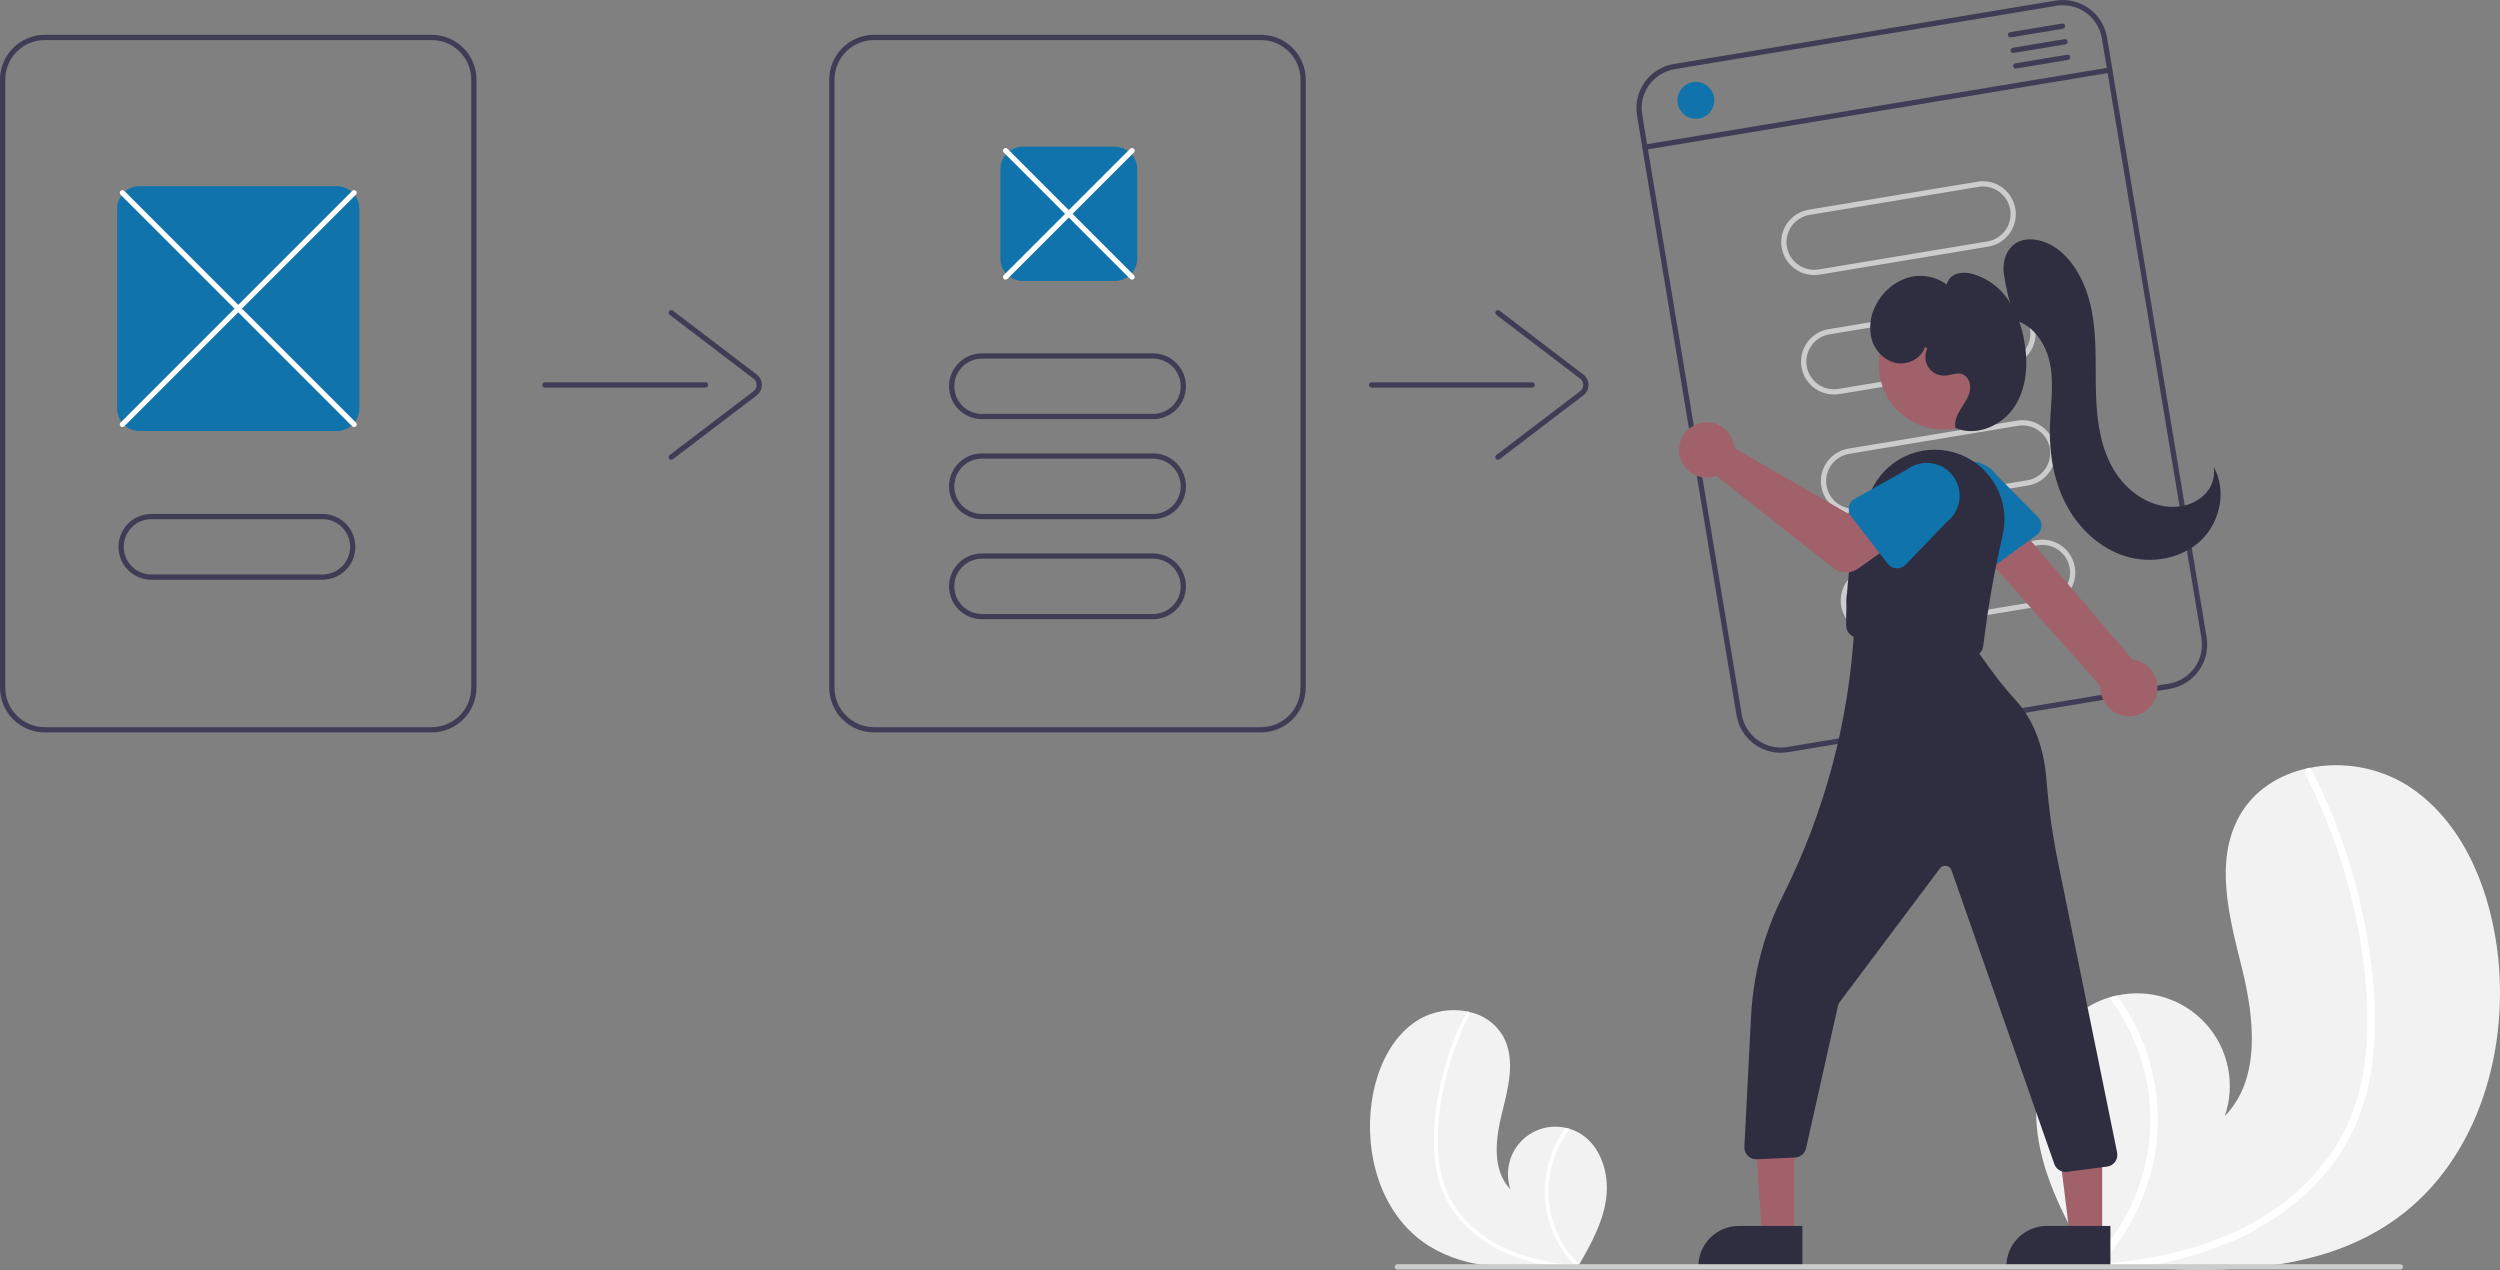 <svg width="250" height="127" viewBox="0 0 250 127" fill="none" xmlns="http://www.w3.org/2000/svg">
<rect x="0" y="0" width="250" height="127" fill="#808080" stroke="none"/>
<g clip-path="url(#clip0_2560_14060)">
<path d="M239.647 121.861C232.37 127.104 222.94 127.367 213.825 126.723C212.552 126.633 211.288 126.528 210.036 126.414C210.028 126.412 210.018 126.413 210.011 126.411C209.951 126.405 209.89 126.399 209.833 126.396C209.574 126.372 209.316 126.347 209.06 126.323L209.12 126.439L209.31 126.797C209.242 126.677 209.174 126.559 209.105 126.44C209.085 126.404 209.063 126.368 209.043 126.332C206.682 122.223 204.34 117.963 203.742 113.27C203.125 108.4 204.86 102.885 209.146 100.492C209.709 100.178 210.304 99.929 210.921 99.748C211.178 99.67 211.438 99.607 211.7 99.551C213.308 99.194 214.982 99.272 216.549 99.776C218.117 100.28 219.522 101.193 220.62 102.42C221.718 103.648 222.469 105.145 222.796 106.759C223.124 108.373 223.015 110.045 222.482 111.603C226.116 107.877 225.438 101.831 224.185 96.779C222.929 91.727 221.408 86.105 223.963 81.567C225.383 79.041 227.88 77.474 230.683 76.843C230.769 76.824 230.854 76.806 230.941 76.79C234.28 76.114 237.751 76.722 240.661 78.493C246.02 81.87 248.772 88.273 249.666 94.544C251.105 104.637 247.92 115.901 239.647 121.861Z" fill="#F2F2F2"/>
<path d="M237.297 105.683C237.086 107.909 236.551 110.092 235.71 112.164C234.934 113.998 233.889 115.705 232.609 117.229C229.994 120.375 226.535 122.741 222.78 124.317C219.908 125.493 216.899 126.301 213.825 126.723C212.552 126.633 211.288 126.528 210.036 126.414C210.028 126.412 210.018 126.413 210.011 126.411C209.951 126.405 209.89 126.399 209.833 126.396C209.574 126.372 209.316 126.348 209.06 126.323L209.12 126.439L209.31 126.797C209.242 126.677 209.174 126.559 209.105 126.44C209.085 126.404 209.063 126.368 209.043 126.332C211.348 124.035 213.069 121.22 214.061 118.121C215.054 115.023 215.29 111.732 214.748 108.523C214.182 105.338 212.871 102.331 210.921 99.748C211.178 99.67 211.438 99.607 211.7 99.551C212.441 100.564 213.091 101.64 213.642 102.767C215.62 106.788 216.251 111.338 215.442 115.744C214.69 119.732 212.815 123.422 210.039 126.381C210.282 126.364 210.527 126.344 210.767 126.322C215.318 125.937 219.858 124.959 223.985 122.955C227.513 121.284 230.575 118.771 232.903 115.638C235.403 112.191 236.504 108.045 236.693 103.83C236.894 99.319 236.308 94.728 235.279 90.341C234.227 85.843 232.63 81.49 230.521 77.38C230.474 77.287 230.464 77.179 230.494 77.079C230.525 76.979 230.592 76.895 230.683 76.843C230.758 76.792 230.851 76.773 230.941 76.79C230.984 76.802 231.025 76.823 231.06 76.852C231.094 76.882 231.121 76.919 231.14 76.96C231.4 77.468 231.655 77.976 231.901 78.49C233.946 82.769 235.452 87.285 236.383 91.936C237.288 96.422 237.771 101.114 237.297 105.683Z" fill="white"/>
<path d="M142.284 124.178C146.001 126.856 150.818 126.99 155.475 126.661C156.125 126.615 156.77 126.561 157.41 126.503C157.414 126.502 157.419 126.503 157.423 126.502C157.454 126.499 157.484 126.496 157.514 126.494C157.646 126.482 157.778 126.469 157.909 126.457L157.878 126.516L157.781 126.699C157.816 126.638 157.85 126.578 157.885 126.516C157.896 126.498 157.907 126.48 157.917 126.461C159.123 124.362 160.32 122.186 160.625 119.789C160.94 117.301 160.054 114.484 157.864 113.262C157.577 113.102 157.273 112.974 156.958 112.882C156.827 112.842 156.694 112.81 156.56 112.781C155.739 112.599 154.884 112.639 154.083 112.896C153.282 113.154 152.564 113.62 152.004 114.247C151.443 114.874 151.059 115.639 150.892 116.463C150.725 117.288 150.78 118.142 151.052 118.938C149.196 117.034 149.542 113.946 150.183 111.365C150.824 108.784 151.601 105.913 150.296 103.595C149.926 102.973 149.43 102.436 148.838 102.021C148.246 101.605 147.573 101.319 146.863 101.181C146.819 101.172 146.775 101.162 146.731 101.154C145.026 100.809 143.253 101.119 141.766 102.024C139.029 103.749 137.623 107.02 137.166 110.224C136.431 115.379 138.058 121.133 142.284 124.178Z" fill="#F2F2F2"/>
<path d="M143.484 115.913C143.592 117.05 143.865 118.166 144.295 119.224C144.691 120.161 145.225 121.033 145.879 121.812C147.239 123.403 148.961 124.645 150.9 125.432C152.367 126.033 153.904 126.446 155.475 126.661C156.125 126.615 156.77 126.561 157.41 126.503C157.414 126.502 157.419 126.503 157.423 126.502C157.454 126.499 157.484 126.496 157.514 126.494C157.646 126.482 157.778 126.469 157.909 126.457L157.878 126.516L157.781 126.699C157.816 126.638 157.85 126.578 157.885 126.516C157.896 126.498 157.907 126.48 157.917 126.461C156.74 125.288 155.861 123.85 155.354 122.267C154.847 120.684 154.726 119.003 155.003 117.364C155.292 115.737 155.962 114.201 156.958 112.882C156.827 112.842 156.694 112.81 156.56 112.781C156.181 113.299 155.849 113.848 155.568 114.424C154.557 116.478 154.235 118.802 154.648 121.053C155.033 123.09 155.99 124.975 157.409 126.487C157.284 126.478 157.159 126.468 157.036 126.457C154.699 126.302 152.411 125.719 150.284 124.736C148.482 123.883 146.918 122.599 145.729 120.999C144.452 119.238 143.89 117.12 143.793 114.967C143.719 112.648 143.962 110.33 144.515 108.076C145.052 105.779 145.869 103.555 146.946 101.456C146.97 101.408 146.975 101.353 146.959 101.302C146.944 101.251 146.91 101.208 146.863 101.181C146.825 101.155 146.777 101.146 146.731 101.154C146.709 101.16 146.688 101.171 146.671 101.186C146.653 101.201 146.639 101.22 146.63 101.241C146.497 101.501 146.367 101.76 146.241 102.023C145.196 104.208 144.427 106.516 143.951 108.891C143.445 111.195 143.287 113.562 143.484 115.913Z" fill="white"/>
<path d="M43.174 3.481H4.475C3.289 3.483 2.152 3.955 1.313 4.794C0.474 5.633 0.002 6.77 0 7.956V68.768C0.002 69.955 0.474 71.092 1.313 71.931C2.152 72.77 3.289 73.242 4.475 73.243H43.174C44.36 73.242 45.498 72.77 46.336 71.931C47.175 71.092 47.647 69.955 47.649 68.768V7.956C47.647 6.77 47.175 5.633 46.336 4.794C45.498 3.955 44.36 3.483 43.174 3.481ZM47.123 68.768C47.121 69.815 46.705 70.819 45.965 71.559C45.224 72.299 44.221 72.716 43.174 72.717H4.475C3.428 72.716 2.425 72.299 1.685 71.559C0.944 70.819 0.528 69.815 0.527 68.768V7.956C0.528 6.909 0.944 5.906 1.685 5.166C2.425 4.425 3.428 4.009 4.475 4.008H43.174C44.221 4.009 45.224 4.425 45.965 5.166C46.705 5.906 47.121 6.909 47.123 7.956V68.768Z" fill="#3F3D56"/>
<path d="M126.099 73.243H87.4C86.214 73.242 85.076 72.77 84.237 71.931C83.398 71.092 82.927 69.955 82.925 68.768V7.956C82.927 6.77 83.398 5.632 84.237 4.793C85.076 3.954 86.214 3.482 87.4 3.481H126.099C127.285 3.482 128.423 3.954 129.262 4.793C130.101 5.632 130.573 6.77 130.574 7.956V68.768C130.573 69.955 130.101 71.092 129.262 71.931C128.423 72.77 127.285 73.242 126.099 73.243ZM87.4 4.008C86.354 4.009 85.35 4.425 84.61 5.165C83.869 5.906 83.453 6.909 83.452 7.956V68.768C83.453 69.815 83.869 70.819 84.61 71.559C85.35 72.299 86.354 72.716 87.4 72.717H126.099C127.146 72.716 128.15 72.299 128.89 71.559C129.63 70.819 130.047 69.815 130.048 68.768V7.956C130.047 6.909 129.63 5.906 128.89 5.165C128.15 4.425 127.146 4.009 126.099 4.008H87.4Z" fill="#3F3D56"/>
<path d="M70.552 38.757H54.494C54.424 38.757 54.357 38.729 54.307 38.68C54.258 38.631 54.23 38.564 54.23 38.494C54.23 38.424 54.258 38.357 54.307 38.308C54.357 38.258 54.424 38.231 54.494 38.231H70.552C70.622 38.231 70.689 38.258 70.738 38.308C70.788 38.357 70.815 38.424 70.815 38.494C70.815 38.564 70.788 38.631 70.738 38.68C70.689 38.729 70.622 38.757 70.552 38.757Z" fill="#3F3D56"/>
<path d="M67.13 45.977C67.075 45.977 67.021 45.96 66.977 45.928C66.932 45.896 66.898 45.85 66.88 45.798C66.863 45.746 66.862 45.69 66.878 45.637C66.894 45.584 66.927 45.538 66.97 45.504L75.348 39.122C75.445 39.048 75.523 38.953 75.577 38.844C75.631 38.735 75.659 38.615 75.659 38.494C75.659 38.372 75.631 38.252 75.577 38.143C75.523 38.034 75.445 37.939 75.348 37.866L66.97 31.483C66.915 31.441 66.879 31.378 66.869 31.309C66.86 31.24 66.879 31.17 66.921 31.115C66.963 31.059 67.026 31.023 67.095 31.013C67.164 31.004 67.234 31.022 67.289 31.064L75.667 37.447C75.828 37.57 75.959 37.728 76.049 37.91C76.139 38.091 76.186 38.291 76.186 38.494C76.186 38.697 76.139 38.897 76.049 39.078C75.959 39.26 75.828 39.418 75.667 39.541L67.289 45.923C67.244 45.958 67.188 45.977 67.13 45.977Z" fill="#3F3D56"/>
<path d="M153.214 38.757H137.156C137.086 38.757 137.019 38.729 136.969 38.68C136.92 38.631 136.892 38.564 136.892 38.494C136.892 38.424 136.92 38.357 136.969 38.308C137.019 38.258 137.086 38.231 137.156 38.231H153.214C153.284 38.231 153.351 38.258 153.4 38.308C153.45 38.357 153.477 38.424 153.477 38.494C153.477 38.564 153.45 38.631 153.4 38.68C153.351 38.729 153.284 38.757 153.214 38.757Z" fill="#3F3D56"/>
<path d="M149.792 45.977C149.737 45.977 149.683 45.96 149.638 45.928C149.594 45.896 149.56 45.85 149.542 45.798C149.525 45.746 149.524 45.69 149.54 45.637C149.556 45.584 149.588 45.538 149.632 45.504L158.01 39.122C158.107 39.048 158.185 38.953 158.239 38.844C158.293 38.735 158.321 38.615 158.321 38.494C158.321 38.372 158.293 38.252 158.239 38.143C158.185 38.034 158.107 37.939 158.01 37.866L149.632 31.483C149.577 31.441 149.54 31.378 149.531 31.309C149.522 31.24 149.54 31.17 149.583 31.115C149.625 31.059 149.688 31.023 149.757 31.013C149.826 31.004 149.896 31.022 149.951 31.064L158.329 37.447C158.49 37.57 158.621 37.728 158.711 37.91C158.801 38.091 158.848 38.291 158.848 38.494C158.848 38.697 158.801 38.897 158.711 39.078C158.621 39.26 158.49 39.418 158.329 39.541L149.951 45.923C149.906 45.958 149.85 45.977 149.792 45.977Z" fill="#3F3D56"/>
<path d="M111.488 28.095H102.274C101.681 28.095 101.112 27.859 100.693 27.439C100.273 27.02 100.037 26.451 100.037 25.858V16.907C100.037 16.314 100.273 15.745 100.693 15.325C101.112 14.906 101.681 14.67 102.274 14.669H111.488C112.082 14.67 112.65 14.906 113.07 15.325C113.489 15.745 113.725 16.314 113.726 16.907V25.858C113.725 26.451 113.489 27.02 113.07 27.439C112.65 27.859 112.082 28.095 111.488 28.095Z" fill="#1173AB"/>
<path d="M113.199 27.964C113.165 27.964 113.131 27.957 113.099 27.944C113.067 27.93 113.038 27.911 113.013 27.887L100.377 15.25C100.353 15.226 100.333 15.197 100.32 15.165C100.307 15.133 100.3 15.099 100.3 15.064C100.3 15.03 100.307 14.995 100.32 14.963C100.333 14.932 100.353 14.902 100.377 14.878C100.402 14.854 100.431 14.834 100.462 14.821C100.494 14.808 100.529 14.801 100.563 14.801C100.598 14.801 100.632 14.808 100.664 14.821C100.696 14.834 100.725 14.854 100.749 14.878L113.386 27.514C113.422 27.551 113.447 27.598 113.458 27.649C113.468 27.7 113.463 27.753 113.443 27.801C113.423 27.849 113.389 27.89 113.346 27.919C113.302 27.948 113.251 27.964 113.199 27.964Z" fill="white"/>
<path d="M100.563 27.964C100.511 27.964 100.46 27.948 100.417 27.919C100.374 27.89 100.34 27.849 100.32 27.801C100.3 27.753 100.295 27.7 100.305 27.649C100.315 27.598 100.34 27.551 100.377 27.514L113.013 14.878C113.038 14.854 113.067 14.834 113.099 14.821C113.131 14.808 113.165 14.801 113.199 14.801C113.234 14.801 113.268 14.808 113.3 14.821C113.332 14.834 113.361 14.854 113.386 14.878C113.41 14.902 113.429 14.932 113.443 14.963C113.456 14.995 113.463 15.03 113.463 15.064C113.463 15.099 113.456 15.133 113.443 15.165C113.429 15.197 113.41 15.226 113.386 15.25L100.749 27.887C100.725 27.911 100.696 27.93 100.664 27.944C100.632 27.957 100.598 27.964 100.563 27.964Z" fill="white"/>
<path d="M115.305 41.916H98.194C97.321 41.916 96.484 41.569 95.867 40.952C95.25 40.335 94.903 39.498 94.903 38.626C94.903 37.753 95.25 36.916 95.867 36.299C96.484 35.681 97.321 35.335 98.194 35.335H115.305C116.178 35.335 117.015 35.681 117.632 36.299C118.249 36.916 118.596 37.753 118.596 38.626C118.596 39.498 118.249 40.335 117.632 40.952C117.015 41.569 116.178 41.916 115.305 41.916ZM98.194 35.861C97.461 35.861 96.758 36.153 96.239 36.671C95.721 37.189 95.43 37.892 95.43 38.626C95.43 39.359 95.721 40.062 96.239 40.58C96.758 41.099 97.461 41.39 98.194 41.39H115.305C116.039 41.39 116.742 41.099 117.26 40.58C117.778 40.062 118.07 39.359 118.07 38.626C118.07 37.892 117.778 37.189 117.26 36.671C116.742 36.153 116.039 35.861 115.305 35.861H98.194Z" fill="#3F3D56"/>
<path d="M115.305 51.92H98.194C97.321 51.92 96.484 51.573 95.867 50.956C95.25 50.339 94.903 49.502 94.903 48.629C94.903 47.756 95.25 46.919 95.867 46.302C96.484 45.685 97.321 45.339 98.194 45.339H115.305C116.178 45.339 117.015 45.685 117.632 46.302C118.249 46.919 118.596 47.756 118.596 48.629C118.596 49.502 118.249 50.339 117.632 50.956C117.015 51.573 116.178 51.92 115.305 51.92ZM98.194 45.865C97.461 45.865 96.758 46.156 96.239 46.675C95.721 47.193 95.43 47.896 95.43 48.629C95.43 49.362 95.721 50.065 96.239 50.584C96.758 51.102 97.461 51.393 98.194 51.393H115.305C116.039 51.393 116.742 51.102 117.26 50.584C117.778 50.065 118.07 49.362 118.07 48.629C118.07 47.896 117.778 47.193 117.26 46.675C116.742 46.156 116.039 45.865 115.305 45.865H98.194Z" fill="#3F3D56"/>
<path d="M115.305 61.923H98.194C97.321 61.923 96.484 61.577 95.867 60.96C95.25 60.343 94.903 59.506 94.903 58.633C94.903 57.76 95.25 56.923 95.867 56.306C96.484 55.689 97.321 55.342 98.194 55.342H115.305C116.178 55.342 117.015 55.689 117.632 56.306C118.249 56.923 118.596 57.76 118.596 58.633C118.596 59.506 118.249 60.343 117.632 60.96C117.015 61.577 116.178 61.923 115.305 61.923ZM98.194 55.869C97.461 55.869 96.758 56.16 96.239 56.678C95.721 57.197 95.43 57.9 95.43 58.633C95.43 59.366 95.721 60.069 96.239 60.587C96.758 61.106 97.461 61.397 98.194 61.397H115.305C116.039 61.397 116.742 61.106 117.26 60.587C117.778 60.069 118.07 59.366 118.07 58.633C118.07 57.9 117.778 57.197 117.26 56.678C116.742 56.16 116.039 55.869 115.305 55.869H98.194Z" fill="#3F3D56"/>
<path d="M205.557 0.061L167.381 6.397C166.211 6.593 165.166 7.244 164.476 8.209C163.786 9.174 163.506 10.374 163.699 11.544L173.655 71.535C173.851 72.706 174.503 73.75 175.468 74.441C176.433 75.131 177.632 75.41 178.803 75.218L216.979 68.882C218.149 68.686 219.194 68.034 219.884 67.069C220.575 66.104 220.854 64.905 220.662 63.734L210.705 3.743C210.509 2.573 209.857 1.528 208.892 0.838C207.927 0.148 206.728 -0.132 205.557 0.061ZM220.142 63.82C220.312 64.853 220.066 65.912 219.457 66.763C218.848 67.615 217.926 68.19 216.893 68.362L178.717 74.698C177.684 74.868 176.626 74.622 175.774 74.013C174.923 73.404 174.348 72.482 174.175 71.449L164.218 11.458C164.048 10.425 164.295 9.367 164.904 8.515C165.513 7.664 166.435 7.089 167.467 6.916L205.644 0.58C206.677 0.41 207.735 0.657 208.586 1.266C209.438 1.875 210.013 2.797 210.186 3.829L220.142 63.82Z" fill="#3F3D56"/>
<path d="M198.832 24.66L181.952 27.462C181.091 27.605 180.208 27.4 179.499 26.892C178.789 26.384 178.31 25.615 178.167 24.754C178.024 23.893 178.229 23.011 178.737 22.301C179.244 21.591 180.013 21.112 180.874 20.969L197.755 18.168C198.616 18.025 199.498 18.231 200.207 18.738C200.916 19.246 201.395 20.015 201.538 20.875C201.681 21.736 201.476 22.618 200.969 23.328C200.461 24.038 199.693 24.517 198.832 24.66ZM180.96 21.489C180.237 21.609 179.592 22.011 179.165 22.608C178.739 23.204 178.567 23.945 178.687 24.668C178.807 25.391 179.209 26.037 179.805 26.463C180.401 26.89 181.142 27.062 181.866 26.942L198.746 24.141C199.469 24.021 200.115 23.618 200.541 23.022C200.968 22.426 201.14 21.684 201.02 20.961C200.9 20.238 200.498 19.593 199.901 19.166C199.305 18.739 198.564 18.567 197.841 18.687L180.96 21.489Z" fill="#CCCCCC"/>
<path d="M200.815 36.606L183.934 39.408C183.508 39.479 183.072 39.465 182.651 39.368C182.229 39.27 181.832 39.09 181.48 38.839C181.128 38.588 180.83 38.27 180.601 37.903C180.372 37.536 180.218 37.127 180.147 36.701C180.077 36.274 180.091 35.838 180.188 35.417C180.286 34.996 180.466 34.598 180.718 34.247C180.969 33.895 181.288 33.597 181.655 33.368C182.022 33.14 182.43 32.986 182.857 32.916L199.738 30.114C200.598 29.971 201.481 30.176 202.191 30.684C202.901 31.192 203.38 31.96 203.523 32.821C203.665 33.682 203.46 34.565 202.953 35.275C202.445 35.984 201.676 36.464 200.815 36.606ZM182.943 33.435C182.22 33.555 181.575 33.958 181.148 34.554C180.722 35.15 180.55 35.891 180.67 36.614C180.79 37.337 181.192 37.983 181.788 38.409C182.384 38.836 183.125 39.008 183.848 38.889L200.729 36.087C201.452 35.967 202.097 35.564 202.524 34.968C202.95 34.372 203.122 33.631 203.002 32.908C202.882 32.185 202.48 31.539 201.884 31.113C201.288 30.686 200.547 30.514 199.824 30.633L182.943 33.435Z" fill="#CCCCCC"/>
<path d="M202.798 48.553L185.917 51.354C185.491 51.425 185.054 51.412 184.633 51.314C184.212 51.217 183.814 51.037 183.463 50.785C183.111 50.534 182.812 50.216 182.584 49.849C182.355 49.482 182.201 49.074 182.13 48.647C182.059 48.221 182.073 47.785 182.171 47.363C182.269 46.942 182.449 46.545 182.701 46.193C182.952 45.842 183.271 45.543 183.638 45.315C184.005 45.086 184.413 44.932 184.84 44.862L201.72 42.06C202.581 41.918 203.463 42.123 204.172 42.631C204.882 43.139 205.36 43.907 205.503 44.768C205.646 45.629 205.441 46.511 204.934 47.221C204.427 47.93 203.658 48.409 202.798 48.553ZM184.926 45.381C184.568 45.441 184.225 45.57 183.916 45.762C183.608 45.954 183.341 46.205 183.13 46.5C182.918 46.795 182.767 47.129 182.685 47.483C182.603 47.836 182.591 48.203 182.651 48.561C182.71 48.919 182.84 49.262 183.032 49.57C183.224 49.878 183.474 50.145 183.77 50.357C184.065 50.568 184.399 50.719 184.753 50.801C185.106 50.883 185.473 50.895 185.831 50.835L202.712 48.033C203.07 47.974 203.413 47.845 203.721 47.653C204.029 47.461 204.297 47.21 204.508 46.915C204.719 46.62 204.87 46.286 204.953 45.932C205.035 45.578 205.047 45.212 204.987 44.854C204.928 44.495 204.798 44.153 204.606 43.844C204.414 43.536 204.163 43.269 203.868 43.058C203.573 42.846 203.238 42.696 202.885 42.614C202.531 42.532 202.165 42.52 201.806 42.58L184.926 45.381Z" fill="#CCCCCC"/>
<path d="M204.78 60.499L187.9 63.301C187.474 63.371 187.037 63.358 186.616 63.26C186.196 63.162 185.798 62.982 185.447 62.731C185.095 62.479 184.797 62.161 184.568 61.794C184.34 61.428 184.186 61.02 184.115 60.593C184.044 60.167 184.058 59.731 184.156 59.31C184.253 58.889 184.433 58.491 184.685 58.14C184.936 57.788 185.254 57.49 185.621 57.261C185.988 57.033 186.396 56.879 186.822 56.808L203.703 54.007C204.564 53.864 205.446 54.069 206.155 54.577C206.864 55.085 207.343 55.854 207.486 56.714C207.629 57.575 207.424 58.457 206.917 59.167C206.409 59.877 205.641 60.356 204.78 60.499ZM186.908 57.328C186.55 57.387 186.207 57.516 185.899 57.708C185.591 57.9 185.324 58.151 185.113 58.446C184.686 59.042 184.514 59.784 184.634 60.507C184.754 61.23 185.157 61.876 185.753 62.303C186.349 62.729 187.09 62.901 187.814 62.781L204.694 59.98C205.417 59.859 206.063 59.457 206.489 58.861C206.916 58.265 207.088 57.523 206.968 56.8C206.848 56.077 206.446 55.431 205.849 55.005C205.253 54.578 204.512 54.406 203.789 54.526L186.908 57.328Z" fill="#CCCCCC"/>
<path d="M211.023 7.264L164.536 14.98C164.502 14.985 164.467 14.984 164.433 14.977C164.399 14.969 164.367 14.954 164.339 14.934C164.311 14.914 164.287 14.889 164.269 14.859C164.25 14.83 164.238 14.797 164.232 14.763C164.227 14.729 164.228 14.694 164.236 14.66C164.243 14.627 164.258 14.595 164.278 14.566C164.298 14.538 164.324 14.514 164.353 14.496C164.383 14.478 164.416 14.466 164.45 14.46L210.936 6.745C210.971 6.739 211.006 6.74 211.039 6.748C211.073 6.756 211.105 6.77 211.133 6.79C211.161 6.81 211.185 6.836 211.204 6.865C211.222 6.895 211.234 6.927 211.24 6.961C211.246 6.996 211.245 7.031 211.237 7.064C211.229 7.098 211.214 7.13 211.194 7.158C211.174 7.186 211.148 7.21 211.119 7.228C211.09 7.247 211.057 7.259 211.023 7.264Z" fill="#3F3D56"/>
<path d="M169.586 11.876C170.604 11.876 171.429 11.051 171.429 10.034C171.429 9.016 170.604 8.191 169.586 8.191C168.568 8.191 167.743 9.016 167.743 10.034C167.743 11.051 168.568 11.876 169.586 11.876Z" fill="#1173AB"/>
<path d="M206.291 2.874L201.097 3.736C201.028 3.748 200.958 3.731 200.901 3.69C200.845 3.65 200.807 3.588 200.795 3.52C200.784 3.451 200.8 3.38 200.841 3.324C200.881 3.267 200.942 3.229 201.011 3.217L206.205 2.355C206.274 2.344 206.344 2.36 206.401 2.401C206.457 2.442 206.496 2.503 206.507 2.572C206.518 2.64 206.502 2.711 206.462 2.768C206.421 2.824 206.36 2.863 206.291 2.874Z" fill="#3F3D56"/>
<path d="M206.55 4.433L201.356 5.295C201.287 5.306 201.217 5.289 201.16 5.249C201.103 5.208 201.065 5.147 201.054 5.078C201.042 5.009 201.059 4.939 201.099 4.882C201.14 4.825 201.201 4.787 201.27 4.775L206.464 3.913C206.532 3.902 206.603 3.919 206.659 3.959C206.716 4 206.754 4.061 206.766 4.13C206.777 4.199 206.761 4.269 206.72 4.326C206.68 4.383 206.619 4.421 206.55 4.433Z" fill="#3F3D56"/>
<path d="M206.808 5.991L201.614 6.853C201.58 6.859 201.545 6.858 201.512 6.85C201.478 6.842 201.446 6.828 201.418 6.808C201.389 6.788 201.365 6.762 201.347 6.733C201.329 6.703 201.316 6.671 201.311 6.636C201.305 6.602 201.306 6.567 201.314 6.534C201.322 6.5 201.336 6.468 201.357 6.44C201.377 6.412 201.402 6.388 201.432 6.37C201.461 6.351 201.494 6.339 201.528 6.333L206.722 5.471C206.756 5.466 206.791 5.467 206.825 5.474C206.859 5.482 206.891 5.496 206.919 5.517C206.947 5.537 206.971 5.562 206.99 5.592C207.008 5.621 207.02 5.654 207.026 5.688C207.032 5.722 207.03 5.757 207.023 5.791C207.015 5.824 207 5.856 206.98 5.884C206.96 5.913 206.934 5.937 206.905 5.955C206.875 5.973 206.843 5.985 206.808 5.991Z" fill="#3F3D56"/>
<path d="M33.697 43.101H13.953C13.359 43.1 12.79 42.864 12.371 42.445C11.951 42.025 11.716 41.456 11.715 40.863V20.856C11.716 20.262 11.951 19.694 12.371 19.274C12.79 18.855 13.359 18.619 13.953 18.618H33.697C34.29 18.619 34.859 18.855 35.278 19.274C35.698 19.694 35.934 20.263 35.934 20.856V40.863C35.934 41.456 35.698 42.025 35.278 42.445C34.859 42.864 34.29 43.1 33.697 43.101Z" fill="#1173AB"/>
<path d="M32.249 57.975H15.137C14.264 57.975 13.427 57.628 12.81 57.011C12.193 56.394 11.847 55.557 11.847 54.684C11.847 53.811 12.193 52.974 12.81 52.357C13.427 51.74 14.264 51.393 15.137 51.393H32.249C33.121 51.393 33.958 51.74 34.575 52.357C35.193 52.974 35.539 53.811 35.539 54.684C35.539 55.557 35.193 56.394 34.575 57.011C33.958 57.628 33.121 57.975 32.249 57.975ZM15.137 51.92C14.404 51.92 13.701 52.211 13.183 52.73C12.664 53.248 12.373 53.951 12.373 54.684C12.373 55.417 12.664 56.12 13.183 56.639C13.701 57.157 14.404 57.448 15.137 57.448H32.249C32.982 57.448 33.685 57.157 34.203 56.639C34.722 56.12 35.013 55.417 35.013 54.684C35.013 53.951 34.722 53.248 34.203 52.73C33.685 52.211 32.982 51.92 32.249 51.92H15.137Z" fill="#3F3D56"/>
<path d="M35.408 42.706C35.373 42.706 35.339 42.699 35.307 42.686C35.275 42.673 35.246 42.653 35.222 42.629L12.055 19.462C12.03 19.438 12.011 19.409 11.997 19.377C11.984 19.345 11.977 19.311 11.977 19.276C11.977 19.241 11.984 19.207 11.997 19.175C12.01 19.143 12.03 19.113 12.054 19.089C12.079 19.064 12.108 19.045 12.14 19.032C12.172 19.018 12.206 19.012 12.241 19.012C12.276 19.012 12.31 19.019 12.342 19.032C12.374 19.046 12.403 19.066 12.428 19.09L35.594 42.257C35.631 42.293 35.656 42.34 35.666 42.391C35.676 42.442 35.671 42.495 35.651 42.543C35.631 42.592 35.597 42.633 35.554 42.662C35.511 42.691 35.46 42.706 35.408 42.706Z" fill="white"/>
<path d="M12.241 42.706C12.189 42.706 12.138 42.691 12.095 42.662C12.052 42.633 12.018 42.592 11.998 42.544C11.978 42.495 11.973 42.442 11.983 42.391C11.993 42.34 12.018 42.293 12.055 42.257L35.222 19.09C35.246 19.066 35.275 19.046 35.307 19.032C35.339 19.019 35.373 19.012 35.408 19.012C35.443 19.012 35.477 19.018 35.509 19.032C35.541 19.045 35.571 19.064 35.595 19.089C35.62 19.113 35.639 19.143 35.652 19.175C35.666 19.207 35.672 19.241 35.672 19.276C35.672 19.311 35.665 19.345 35.652 19.377C35.638 19.409 35.619 19.438 35.594 19.462L12.428 42.629C12.403 42.653 12.374 42.673 12.342 42.686C12.31 42.699 12.276 42.706 12.241 42.706Z" fill="white"/>
<path d="M215.62 69.608C215.742 69.213 215.775 68.796 215.719 68.386C215.662 67.977 215.516 67.585 215.291 67.237C215.067 66.89 214.769 66.597 214.418 66.377C214.068 66.158 213.674 66.018 213.263 65.967L199.75 50.176L196.598 53.486L210.058 68.626C210.019 69.321 210.236 70.007 210.668 70.552C211.1 71.098 211.718 71.466 212.403 71.587C213.089 71.708 213.795 71.573 214.387 71.209C214.98 70.844 215.419 70.274 215.62 69.608Z" fill="#A0616A"/>
<path d="M203.664 53.503L198.834 57.033C198.696 57.134 198.539 57.203 198.372 57.238C198.205 57.272 198.033 57.269 197.867 57.231C197.702 57.193 197.546 57.119 197.411 57.015C197.276 56.911 197.166 56.779 197.086 56.628L194.31 51.349C193.8 50.642 193.591 49.763 193.729 48.903C193.866 48.043 194.339 47.272 195.044 46.761C195.749 46.249 196.628 46.037 197.488 46.172C198.349 46.307 199.12 46.778 199.634 47.482L203.809 51.715C203.929 51.836 204.021 51.982 204.079 52.142C204.137 52.302 204.16 52.472 204.146 52.642C204.132 52.812 204.082 52.977 203.999 53.125C203.916 53.274 203.802 53.403 203.664 53.503Z" fill="#1173AB"/>
<path d="M194.343 42.953C197.914 42.953 200.809 40.058 200.809 36.487C200.809 32.916 197.914 30.021 194.343 30.021C190.772 30.021 187.877 32.916 187.877 36.487C187.877 40.058 190.772 42.953 194.343 42.953Z" fill="#A0616A"/>
<path d="M197.152 65.658C197.085 65.658 197.018 65.653 196.952 65.641L185.607 63.732C185.333 63.686 185.085 63.546 184.904 63.336C184.724 63.126 184.623 62.859 184.619 62.582C184.584 59.987 184.778 53.434 187.321 48.662C188.116 47.171 189.426 46.019 191.007 45.42C192.589 44.822 194.333 44.819 195.916 45.41C197.5 46.002 198.815 47.149 199.616 48.638C200.417 50.126 200.65 51.855 200.272 53.502C199.421 57.168 198.771 60.878 198.324 64.614C198.29 64.901 198.151 65.166 197.936 65.358C197.72 65.551 197.441 65.657 197.152 65.658Z" fill="#2F2E41"/>
<path d="M173.366 44.368C173.398 44.51 173.419 44.655 173.429 44.8L184.738 51.324L187.486 49.742L190.417 53.578L185.823 56.852C185.452 57.117 185.005 57.254 184.549 57.243C184.093 57.231 183.654 57.073 183.296 56.791L171.635 47.591C171.108 47.786 170.535 47.816 169.992 47.677C169.448 47.538 168.959 47.237 168.591 46.814C168.223 46.39 167.992 45.865 167.929 45.307C167.867 44.75 167.975 44.186 168.241 43.692C168.507 43.197 168.916 42.796 169.416 42.54C169.915 42.284 170.481 42.186 171.037 42.26C171.593 42.333 172.114 42.574 172.53 42.951C172.946 43.328 173.238 43.822 173.366 44.368Z" fill="#A0616A"/>
<path d="M184.893 50.672C184.927 50.505 184.997 50.348 185.097 50.21C185.197 50.073 185.326 49.959 185.475 49.876L190.665 46.974C191.354 46.442 192.226 46.205 193.09 46.315C193.954 46.425 194.739 46.873 195.273 47.561C195.808 48.249 196.047 49.121 195.939 49.985C195.832 50.849 195.386 51.636 194.699 52.172L190.562 56.468C190.444 56.591 190.3 56.687 190.142 56.749C189.984 56.811 189.814 56.839 189.644 56.829C189.474 56.82 189.308 56.774 189.157 56.695C189.006 56.616 188.875 56.505 188.771 56.37L185.116 51.633C185.012 51.498 184.938 51.343 184.899 51.177C184.861 51.011 184.859 50.839 184.893 50.672Z" fill="#1173AB"/>
<path d="M179.418 123.648H176.19L175.43 111.239L179.418 111.199L179.418 123.648Z" fill="#A0616A"/>
<path d="M180.241 126.776L169.834 126.776V126.644C169.834 126.112 169.939 125.586 170.142 125.094C170.346 124.603 170.644 124.156 171.02 123.78C171.397 123.404 171.843 123.106 172.335 122.902C172.826 122.699 173.353 122.594 173.885 122.594L180.241 122.594L180.241 126.776Z" fill="#2F2E41"/>
<path d="M210.218 123.648H206.991L205.456 111.199H210.219L210.218 123.648Z" fill="#A0616A"/>
<path d="M211.041 126.776L200.635 126.776V126.644C200.635 126.112 200.74 125.586 200.943 125.094C201.147 124.603 201.445 124.156 201.821 123.78C202.197 123.404 202.644 123.106 203.135 122.902C203.627 122.699 204.153 122.594 204.685 122.594L211.042 122.594L211.041 126.776Z" fill="#2F2E41"/>
<path d="M206.549 117.192C206.303 117.192 206.064 117.115 205.864 116.973C205.663 116.831 205.512 116.63 205.43 116.399L195.144 87.013C195.105 86.9 195.036 86.8 194.944 86.724C194.852 86.648 194.742 86.598 194.624 86.58C194.506 86.561 194.385 86.576 194.275 86.621C194.164 86.666 194.068 86.74 193.997 86.835L183.964 100.212C183.886 100.317 183.831 100.436 183.802 100.564L180.605 114.827C180.548 115.08 180.409 115.308 180.21 115.475C180.011 115.642 179.762 115.739 179.503 115.751L175.674 115.925C175.509 115.933 175.344 115.907 175.19 115.847C175.035 115.787 174.896 115.695 174.78 115.577C174.663 115.46 174.573 115.319 174.514 115.165C174.455 115.011 174.429 114.846 174.437 114.681L175.104 101.663C175.315 97.451 176.4 93.329 178.291 89.56C182.494 81.18 184.925 72.023 185.434 62.661L185.442 62.516L197.223 64.39L198.992 66.839C199.781 67.944 200.636 69 201.552 70.002C203.804 72.444 204.481 75.71 204.651 78.02C204.872 80.858 205.273 83.68 205.854 86.467L211.697 115.178C211.741 115.341 211.749 115.512 211.722 115.678C211.694 115.845 211.631 116.004 211.538 116.144C211.444 116.284 211.321 116.403 211.178 116.492C211.034 116.581 210.874 116.638 210.706 116.66L206.701 117.182C206.651 117.189 206.6 117.192 206.549 117.192Z" fill="#2F2E41"/>
<path d="M201.492 32C200.979 30.443 200.6 28.845 200.359 27.223C200.284 26.279 200.526 25.263 201.213 24.611C202.5 23.392 204.686 23.973 206.032 25.127C207.977 26.794 208.947 29.357 209.313 31.892C209.68 34.428 209.519 37.006 209.607 39.566C209.695 42.127 210.061 44.759 211.367 46.964C212.672 49.168 215.094 50.86 217.649 50.672C218.68 50.617 219.66 50.202 220.417 49.499C220.789 49.146 221.07 48.708 221.238 48.223C221.406 47.739 221.455 47.221 221.381 46.713C222.687 49.051 222.025 52.22 220.077 54.059C218.129 55.897 215.133 56.416 212.572 55.632C210.012 54.847 207.904 52.879 206.645 50.515C205.386 48.151 204.925 45.42 204.992 42.742C205.043 40.687 205.393 38.614 205.045 36.586C204.698 34.559 203.429 32.501 201.429 32.024L201.492 32Z" fill="#2F2E41"/>
<path d="M192.509 34.665C192.167 35.804 190.863 36.507 189.689 36.314C188.516 36.121 187.55 35.155 187.194 34.02C186.871 32.861 187.003 31.623 187.563 30.558C187.871 29.92 188.302 29.349 188.832 28.877C189.361 28.406 189.978 28.043 190.648 27.811C191.321 27.587 192.038 27.529 192.738 27.641C193.439 27.753 194.102 28.032 194.672 28.454C194.733 28.198 194.861 27.963 195.043 27.773C195.225 27.582 195.454 27.444 195.707 27.372C196.216 27.235 196.754 27.243 197.259 27.395C198.715 27.81 199.976 28.727 200.819 29.985C201.651 31.238 202.201 32.657 202.432 34.144C202.829 36.373 202.683 38.809 201.431 40.696C200.179 42.583 197.617 43.697 195.539 42.797C195.409 42.135 195.716 41.468 196.072 40.894C196.427 40.32 196.848 39.761 196.984 39.099C197.12 38.438 196.859 37.63 196.219 37.413C195.674 37.229 195.092 37.528 194.518 37.564C194.191 37.584 193.865 37.519 193.572 37.373C193.279 37.228 193.03 37.008 192.848 36.736C192.667 36.464 192.561 36.149 192.54 35.823C192.519 35.496 192.584 35.17 192.729 34.877L192.509 34.665Z" fill="#2F2E41"/>
<path d="M240.039 126.947H139.739C139.67 126.947 139.603 126.92 139.553 126.87C139.504 126.821 139.476 126.754 139.476 126.684C139.476 126.614 139.504 126.547 139.553 126.498C139.603 126.449 139.67 126.421 139.739 126.421H240.039C240.109 126.421 240.176 126.449 240.226 126.498C240.275 126.547 240.303 126.614 240.303 126.684C240.303 126.754 240.275 126.821 240.226 126.87C240.176 126.92 240.109 126.947 240.039 126.947Z" fill="#CCCCCC"/>
</g>
<defs>
<clipPath id="clip0_2560_14060">
<rect width="250" height="126.974" fill="white"/>
</clipPath>
</defs>
</svg>
